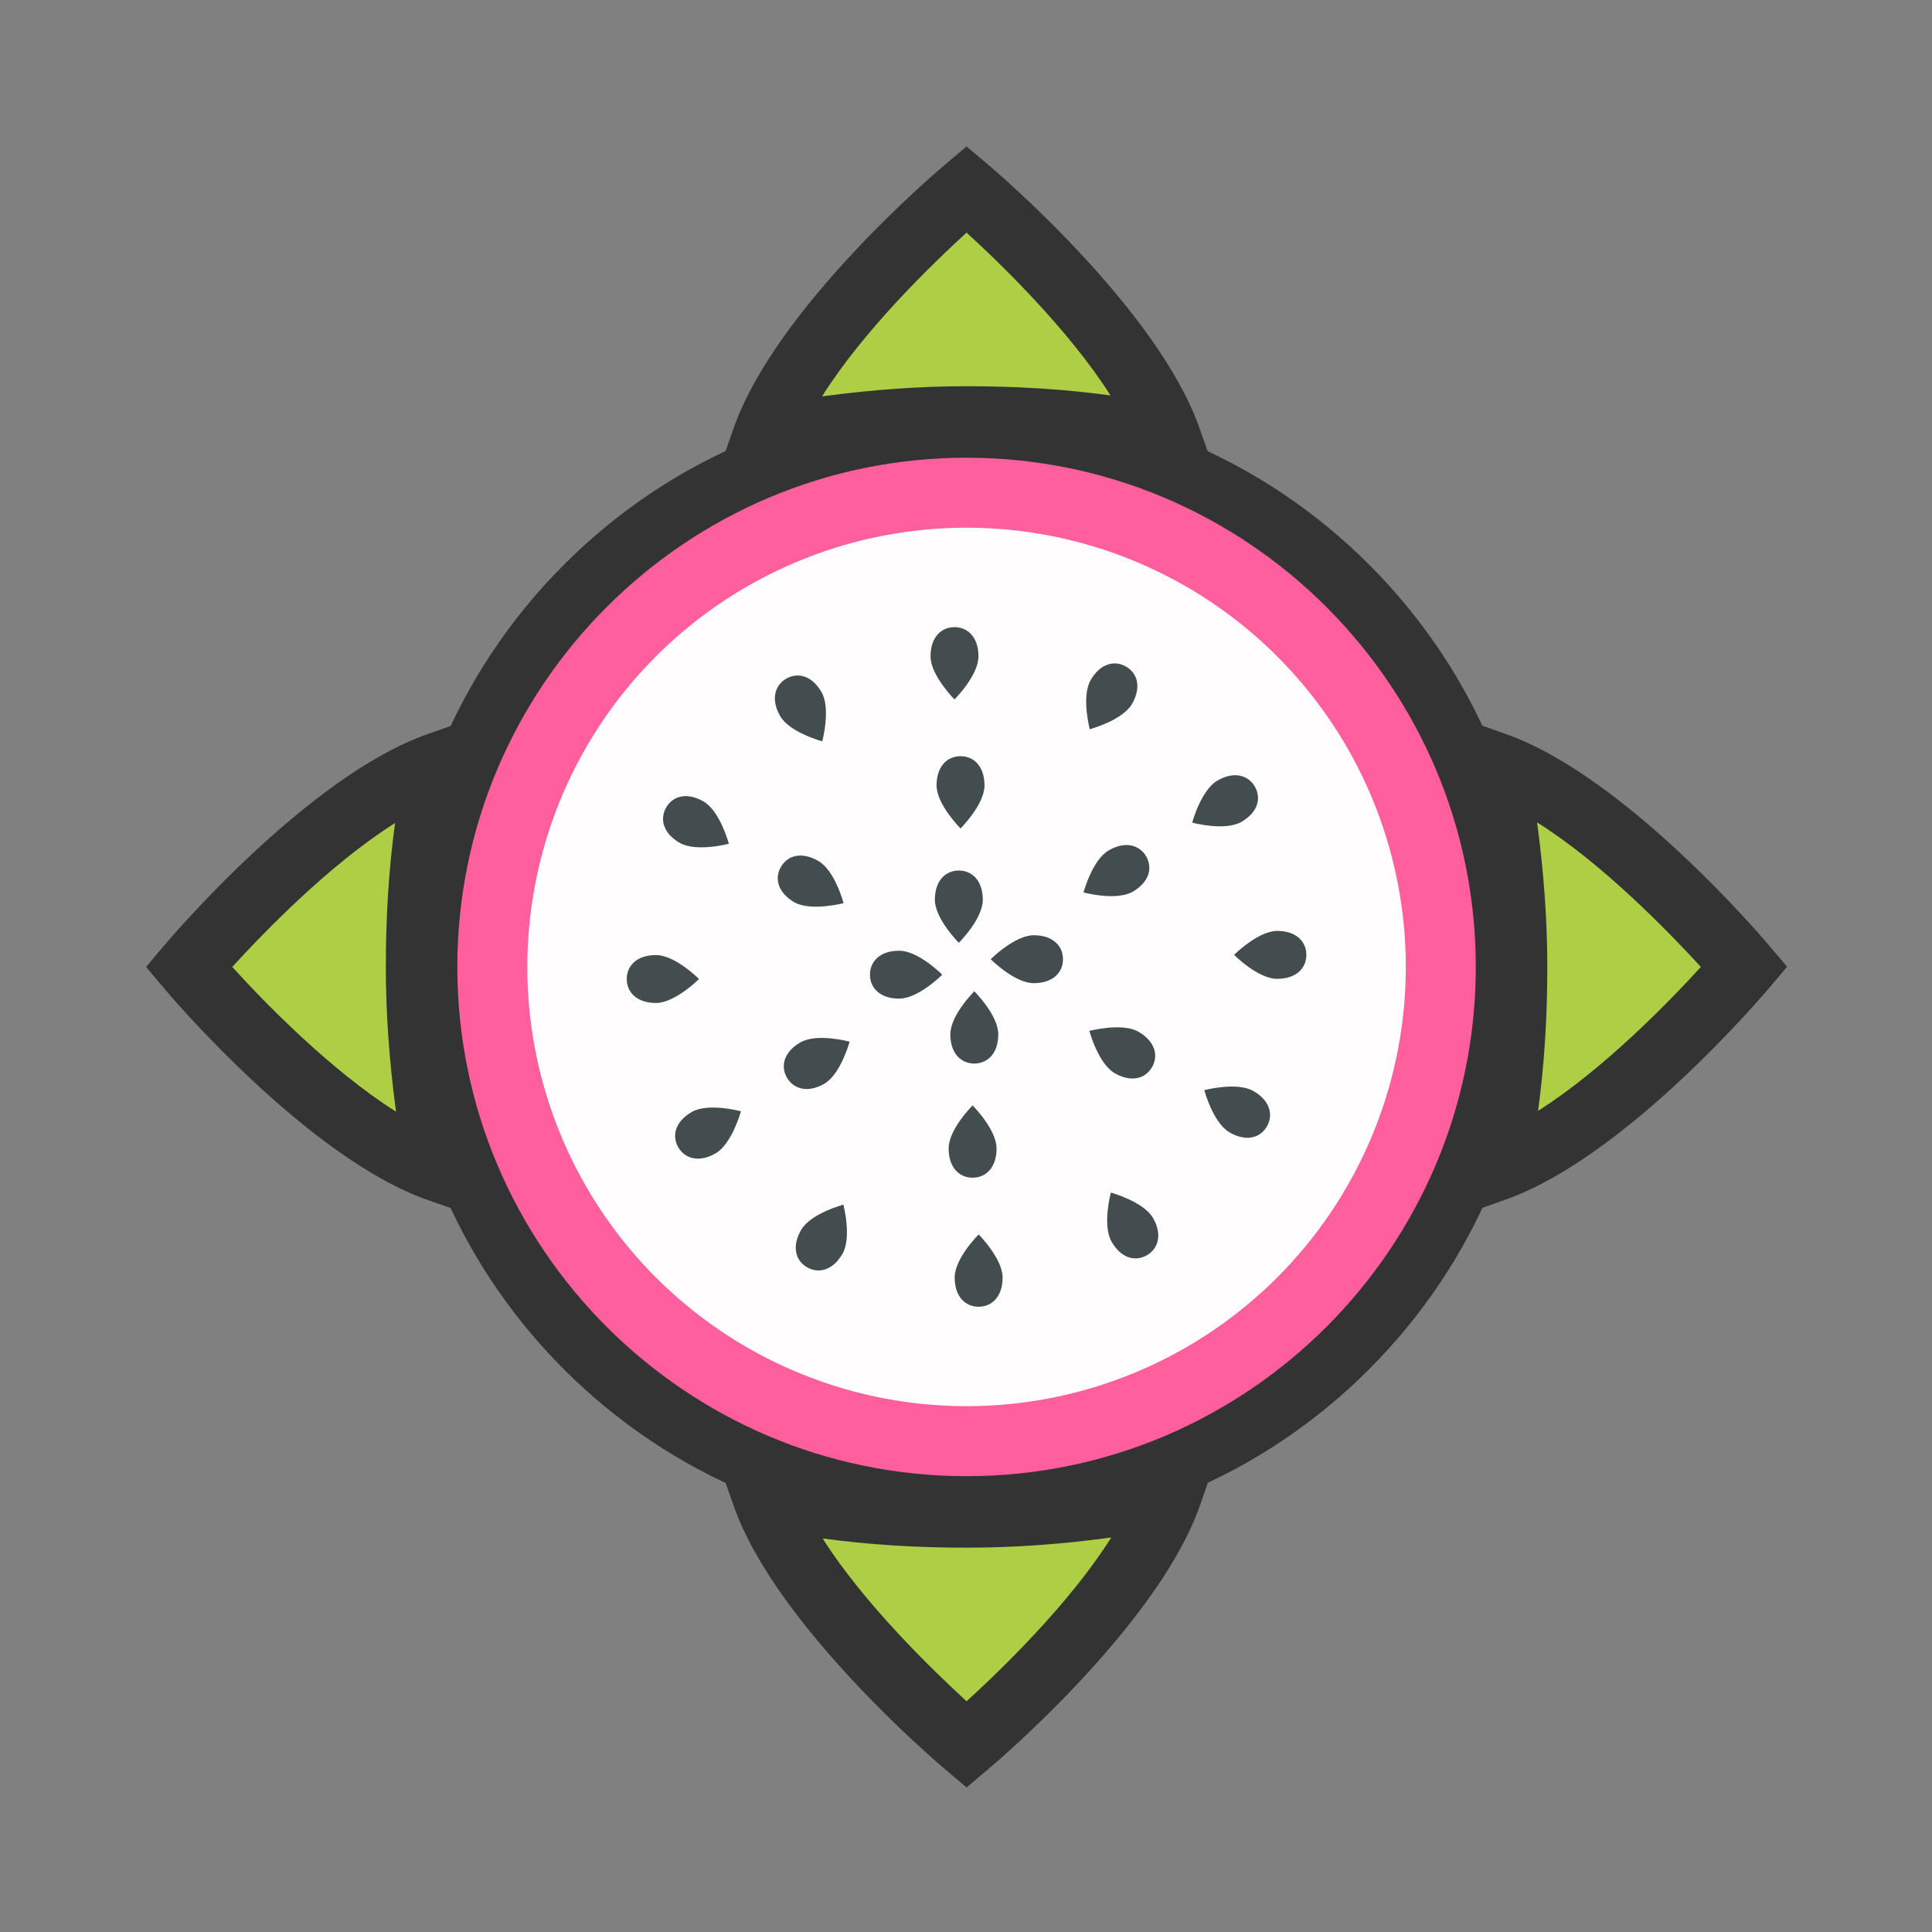 <?xml version="1.0" standalone="no"?><!DOCTYPE svg PUBLIC "-//W3C//DTD SVG 1.1//EN" "http://www.w3.org/Graphics/SVG/1.1/DTD/svg11.dtd"><svg t="1545203545094" class="icon" style="" viewBox="0 0 1024 1024" version="1.1" xmlns="http://www.w3.org/2000/svg" p-id="2812" xmlns:xlink="http://www.w3.org/1999/xlink" width="64" height="64"><rect x="0" y="0" width="1024" height="1024" fill="#808080" stroke="none"/><defs><style type="text/css"></style></defs><path d="M405.2 232.5c34.6-6.3 70.3-10.5 107.1-10.5s72.4 3.1 107.1 10.5c-21-59.8-107.1-132.3-107.1-132.3s-86.1 72.5-107.1 132.3z" fill="#ADCE45" p-id="2813"></path><path d="M646 255.9l-30.2-6.4c-31.9-6.8-65.8-10.1-103.5-10.1-32.2 0-66.2 3.3-104 10.2l-29.3 5.3 9.9-28.1C411.2 163.2 497.5 90 501.2 87l11.1-9.4 11.1 9.4c3.7 3.1 90 76.3 112.3 139.8l10.3 29.1zM512.3 123.3c-18.3 16.7-54.7 51.9-76.6 86.8 26.9-3.6 52.2-5.4 76.6-5.4 27 0 52.2 1.6 76.3 4.9-22-34.7-58.1-69.7-76.3-86.3z" fill="#333333" p-id="2814"></path><path d="M232.3 619.6c-6.3-34.6-10.5-70.3-10.5-107.1 0-36.7 3.1-72.4 10.5-107.1-59.9 21-132.3 107.1-132.3 107.1s72.4 86.1 132.3 107.1z" fill="#ADCE45" p-id="2815"></path><path d="M254.7 645.8l-28.1-9.8C162.9 613.6 89.8 527.3 86.8 523.6l-9.4-11.1 9.4-11.1c3.1-3.7 76.2-90 139.8-112.3l29.1-10.2-6.4 30.1c-6.8 31.9-10.1 65.8-10.1 103.5 0 32.2 3.3 66.2 10.2 104l5.3 29.3zM123.1 512.5c16.6 18.3 51.9 54.7 86.8 76.7-3.6-26.9-5.4-52.2-5.4-76.7 0-27 1.6-52.3 4.9-76.3-34.8 22-69.7 58.1-86.3 76.3z" fill="#333333" p-id="2816"></path><path d="M619.4 792.5C584.7 798.8 549 803 512.3 803s-72.4-3.1-107.1-10.5c21 59.8 107.1 132.3 107.1 132.3s86.1-72.4 107.1-132.3z" fill="#ADCE45" p-id="2817"></path><path d="M512.3 947.4l-11.1-9.4c-3.7-3.1-90-76.3-112.3-139.8l-10.2-29.1 30.2 6.4c31.9 6.8 65.8 10.1 103.5 10.1 32.1 0 66.1-3.3 104-10.2l29.3-5.3-9.8 28.1C613.4 861.9 527.1 935 523.4 938l-11.1 9.4z m-76.3-132c22 34.7 58.2 69.7 76.3 86.3 18.3-16.6 54.7-51.9 76.7-86.8-27 3.7-52.3 5.4-76.7 5.4-27 0-52.2-1.6-76.3-4.9z" fill="#333333" p-id="2818"></path><path d="M792.3 405.4c6.3 34.6 10.5 70.3 10.5 107.1s-3.1 72.4-10.5 107.1c59.8-21 132.3-107.1 132.3-107.1s-72.5-86.1-132.3-107.1z" fill="#ADCE45" p-id="2819"></path><path d="M768.9 646.1l6.4-30.2c6.8-31.9 10.1-65.8 10.1-103.5 0-32.2-3.3-66.2-10.2-104l-5.3-29.3L798 389c63.5 22.3 136.7 108.6 139.8 112.3l9.4 11.1-9.4 11.1c-3.1 3.7-76.3 90-139.8 112.3l-29.1 10.3z m45.8-210.2c3.6 26.9 5.4 52.2 5.4 76.6 0 27-1.6 52.2-4.9 76.3 34.7-22 69.7-58.1 86.3-76.3-16.7-18.2-51.9-54.7-86.8-76.6z" fill="#333333" p-id="2820"></path><path d="M512.3 512.5m-285.8 0a285.8 285.8 0 1 0 571.6 0 285.8 285.8 0 1 0-571.6 0Z" fill="#FF5F9C" p-id="2821"></path><path d="M512.3 814.2c-80.6 0-156.3-31.4-213.3-88.3-57-57-88.3-132.7-88.3-213.3S242 356.2 299 299.2s132.7-88.3 213.3-88.3 156.3 31.4 213.3 88.3c57 57 88.3 132.7 88.3 213.3s-31.4 156.3-88.3 213.3c-57 57-132.7 88.4-213.3 88.4z m0-571.6c-148.8 0-269.9 121.1-269.9 269.9s121.1 269.9 269.9 269.9 269.9-121.1 269.9-269.9-121.1-269.9-269.9-269.9z" fill="#333333" p-id="2822"></path><path d="M512.3 512.5m-232.8 0a232.8 232.8 0 1 0 465.6 0 232.8 232.8 0 1 0-465.6 0Z" fill="#FFFDFE" p-id="2823"></path><path d="M531.4 677.1c0 10.2-5.7 15.5-12.7 15.5s-12.7-5.3-12.7-15.5 12.7-22.8 12.7-22.8 12.7 12.7 12.7 22.8zM611.1 645.5c5.1 8.8 2.8 16.3-3.2 19.8-6.1 3.5-13.6 1.7-18.7-7.1-5.1-8.8-0.4-26.1-0.4-26.1s17.2 4.7 22.3 13.4zM664.4 578.3c8.8 5.1 10.6 12.7 7.1 18.7-3.5 6.1-10.9 8.3-19.8 3.2-8.8-5.1-13.4-22.4-13.4-22.4s17.3-4.6 26.1 0.5zM676.9 493.4c10.2 0 15.5 5.7 15.5 12.7 0 7-5.3 12.7-15.5 12.7s-22.8-12.7-22.8-12.7 12.7-12.7 22.8-12.7zM645.3 413.7c8.8-5.1 16.3-2.8 19.8 3.2 3.5 6.1 1.7 13.6-7.1 18.7s-26.1 0.4-26.1 0.4 4.6-17.2 13.4-22.3zM578.1 360.4c5.1-8.8 12.7-10.6 18.7-7.1 6.1 3.5 8.3 10.9 3.2 19.8-5.1 8.8-22.4 13.4-22.4 13.4s-4.6-17.3 0.5-26.1zM493.2 347.9c0-10.2 5.7-15.5 12.7-15.5s12.7 5.3 12.7 15.5-12.7 22.8-12.7 22.8-12.7-12.7-12.7-22.8zM413.5 379.5c-5.1-8.8-2.8-16.3 3.2-19.8 6.1-3.5 13.6-1.7 18.7 7.1s0.4 26.1 0.4 26.1-17.3-4.6-22.3-13.4zM360.2 446.7c-8.8-5.1-10.6-12.7-7.1-18.7 3.5-6.1 10.9-8.3 19.8-3.2 8.8 5.1 13.4 22.4 13.4 22.4s-17.3 4.6-26.1-0.5zM347.7 531.6c-10.2 0-15.5-5.7-15.5-12.7s5.3-12.7 15.5-12.7 22.8 12.7 22.8 12.7-12.7 12.7-22.8 12.7zM379.3 611.3c-8.8 5.1-16.3 2.8-19.8-3.2-3.5-6.1-1.7-13.6 7.1-18.7 8.8-5.1 26.1-0.4 26.1-0.4s-4.7 17.3-13.4 22.3zM446.5 664.6c-5.1 8.8-12.7 10.6-18.7 7.1-6.1-3.5-8.3-10.9-3.2-19.8 5.1-8.8 22.4-13.4 22.4-13.4s4.6 17.3-0.5 26.1zM528.2 608.7c0 10.2-5.7 15.5-12.7 15.5s-12.7-5.3-12.7-15.5 12.7-22.8 12.7-22.8 12.7 12.7 12.7 22.8zM603.5 546.9c8.8 5.1 10.6 12.7 7.1 18.7-3.5 6.1-10.9 8.3-19.8 3.2-8.8-5.1-13.4-22.4-13.4-22.4s17.4-4.6 26.1 0.5zM587.7 450.7c8.8-5.1 16.3-2.8 19.8 3.2 3.5 6.1 1.7 13.6-7.1 18.7s-26.1 0.4-26.1 0.4 4.6-17.3 13.4-22.3zM496.4 416.3c0-10.2 5.7-15.5 12.7-15.5 7 0 12.7 5.3 12.7 15.5s-12.7 22.8-12.7 22.8-12.7-12.7-12.7-22.8zM421 478.2c-8.8-5.1-10.6-12.7-7.1-18.7 3.5-6.1 10.9-8.3 19.8-3.2s13.4 22.4 13.4 22.4-17.3 4.5-26.1-0.5zM436.9 574.4c-8.8 5.1-16.3 2.8-19.8-3.2-3.5-6.1-1.7-13.6 7.1-18.7 8.8-5.1 26.1-0.4 26.1-0.4s-4.6 17.2-13.4 22.3zM529.1 548.2c0 10.2-5.7 15.5-12.7 15.5s-12.7-5.3-12.7-15.5 12.7-22.8 12.7-22.8 12.7 12.6 12.7 22.8zM547.9 495.7c10.2 0 15.5 5.7 15.5 12.7s-5.3 12.7-15.5 12.7-22.8-12.7-22.8-12.7 12.7-12.7 22.8-12.7zM495.5 476.9c0-10.2 5.7-15.5 12.7-15.5s12.7 5.3 12.7 15.5-12.7 22.8-12.7 22.8-12.7-12.7-12.7-22.8zM476.6 529.3c-10.2 0-15.5-5.7-15.5-12.7s5.3-12.7 15.5-12.7 22.8 12.7 22.8 12.7-12.6 12.7-22.8 12.7z" fill="#434D4F" p-id="2824"></path></svg>